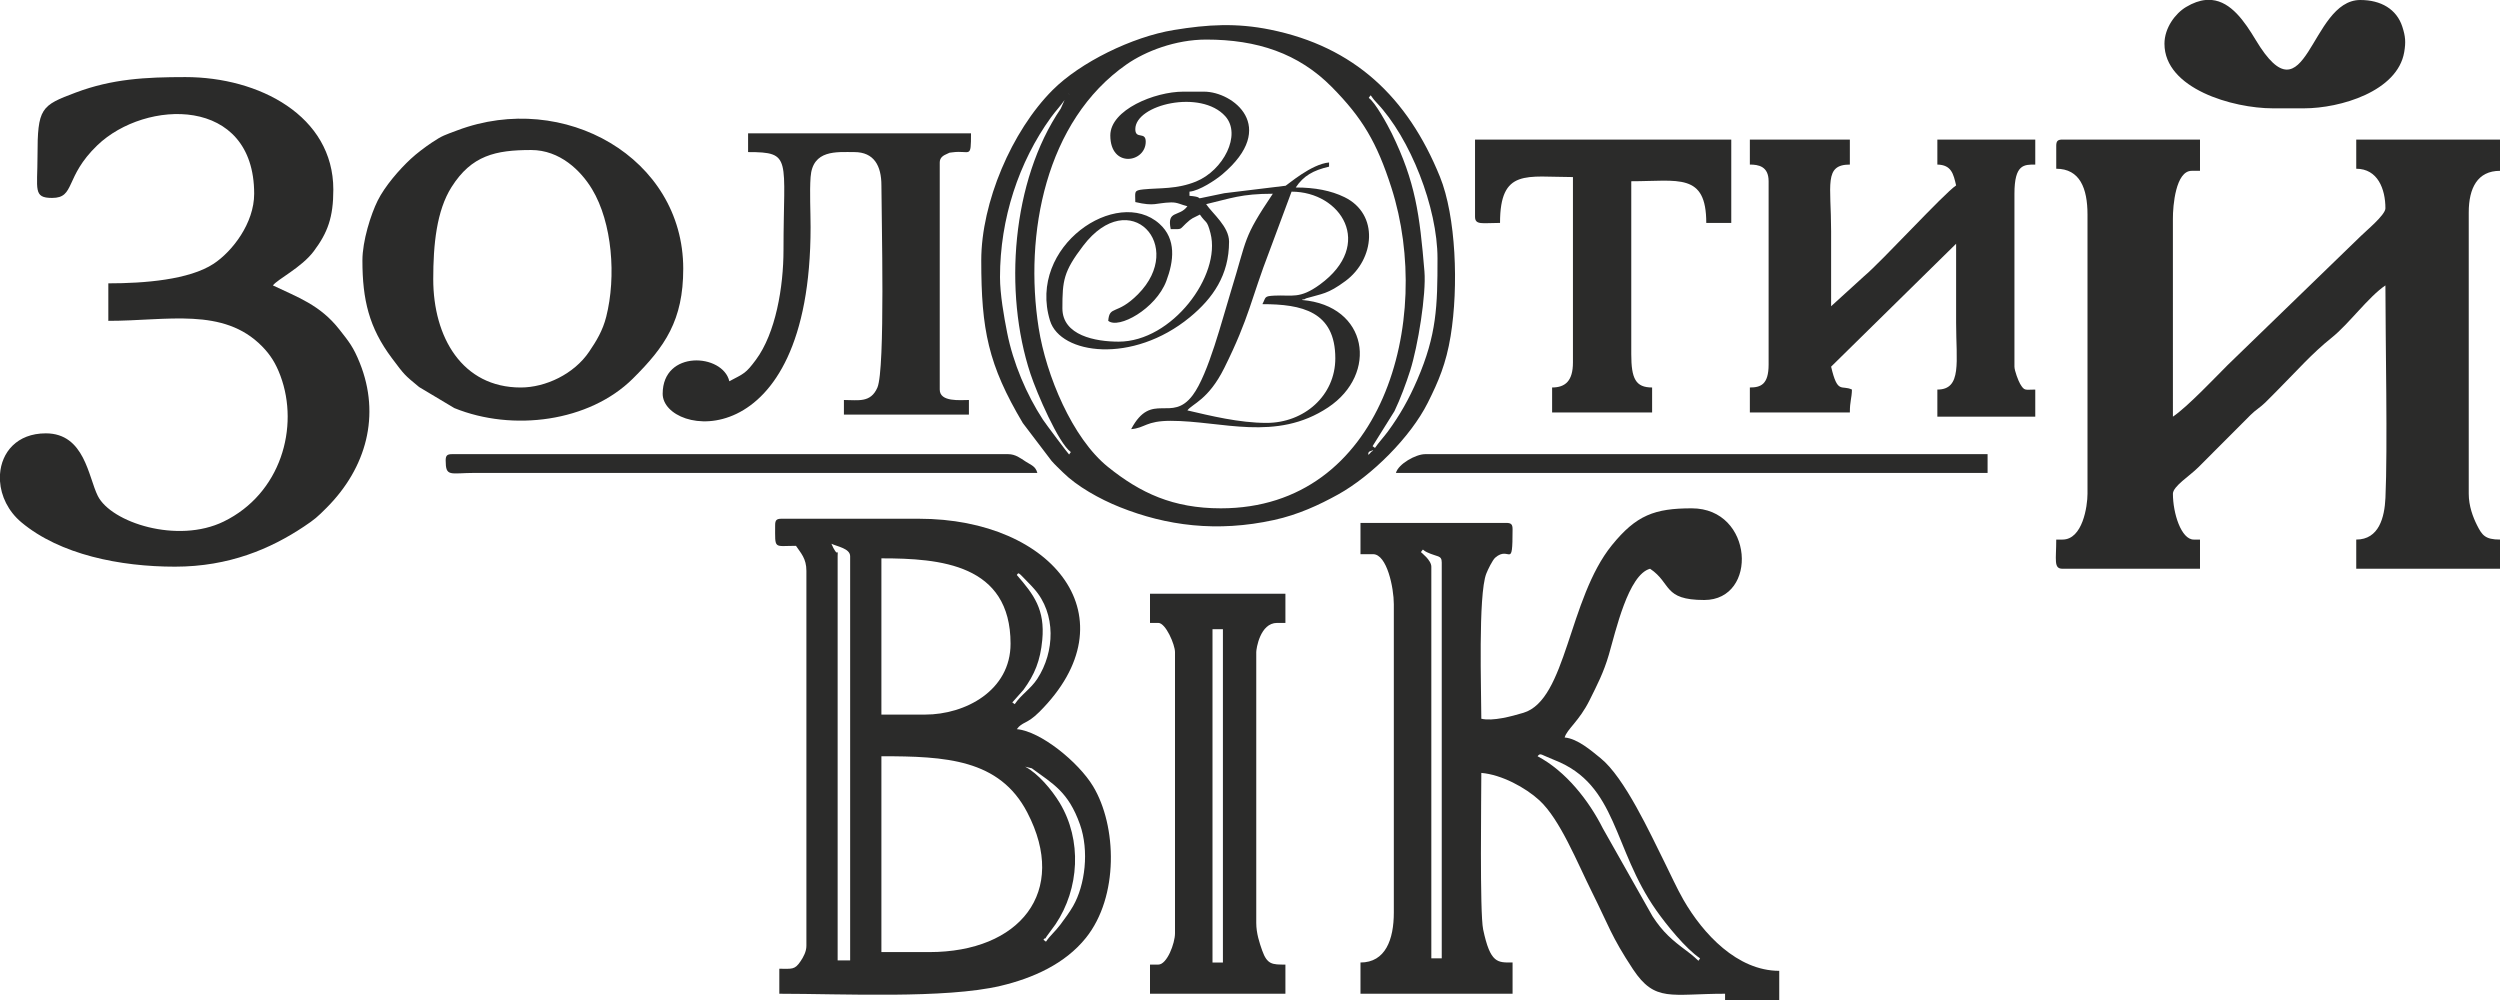 <svg width="175" height="70" viewBox="0 0 175 70" fill="none" xmlns="http://www.w3.org/2000/svg">
<path fill-rule="evenodd" clip-rule="evenodd" d="M143.937 10.208V11.812C145.59 11.812 146.125 13.181 146.125 15.02V34.562C146.125 35.45 145.779 37.77 144.375 37.77H143.937C143.937 39.194 143.74 39.812 144.375 39.812H154V37.77H153.562C152.684 37.77 152.104 35.928 152.104 34.562C152.104 34.039 153.3 33.302 153.891 32.703L157.533 29.054C157.932 28.66 158.164 28.566 158.56 28.185C158.915 27.843 159.156 27.582 159.505 27.234C160.747 25.991 161.839 24.739 163.209 23.646C164.422 22.678 165.803 20.766 166.979 19.979C166.979 23.706 167.14 31.439 166.981 34.856C166.919 36.214 166.529 37.77 164.937 37.77V39.812H175V37.77C173.957 37.77 173.744 37.462 173.388 36.757C173.106 36.196 172.812 35.418 172.812 34.562V14.874C172.812 13.165 173.423 11.958 175 11.958V9.77H164.937V11.812C166.438 11.812 166.979 13.224 166.979 14.583C166.979 15.047 165.621 16.159 165.265 16.515L155.932 25.557C155.055 26.433 153.105 28.496 152.104 29.166L152.103 15.311C152.098 14.395 152.3 11.958 153.417 11.958H154V9.77H144.375C144.039 9.77 143.937 9.872 143.937 10.208V10.208Z" fill="#2B2B2A"/>
<path fill-rule="evenodd" clip-rule="evenodd" d="M107.63 52.937C107.844 52.675 107.818 52.812 108.821 53.206C113.235 54.94 112.877 59.379 115.942 63.73C116.657 64.746 118.003 66.412 119.005 67.083C118.805 67.364 119.099 67.331 118.067 66.563C117.039 65.798 116.409 65.263 115.677 64.14L112.202 57.991C111.207 56.014 109.599 53.979 107.63 52.937V52.937ZM99.464 38.646C99.693 38.368 99.493 38.469 99.89 38.657C100.616 39.001 100.922 38.848 100.922 39.375V67.083H100.193V39.667C100.193 39.206 99.48 38.677 99.464 38.646V38.646ZM103.693 50.312C103.693 48.453 103.464 41.634 104.039 40.158C104.149 39.874 104.478 39.2 104.666 39.036C105.687 38.147 105.88 39.968 105.88 37.042C105.88 36.706 105.779 36.604 105.443 36.604H95.234V38.792H96.11C97.09 38.792 97.568 41.155 97.568 42.292V63.875C97.568 65.773 96.979 67.375 95.234 67.375V69.562H105.88V67.375C104.835 67.375 104.327 67.464 103.82 65.061C103.576 63.905 103.693 55.671 103.693 54.104C105.114 54.222 106.789 55.133 107.755 56.021C109.21 57.359 110.399 60.37 111.471 62.514C112.592 64.757 112.79 65.549 114.307 67.844C115.854 70.182 116.961 69.562 120.755 69.562V70H124.547V67.958C121.611 67.958 119.218 65.375 117.845 62.994C117.38 62.187 116.947 61.217 116.526 60.375C115.536 58.394 113.723 54.418 112.027 53.061C111.424 52.578 110.439 51.701 109.526 51.625C109.68 51.05 110.544 50.483 111.277 49.001C111.797 47.951 112.251 47.091 112.621 45.824C113.097 44.194 113.979 40.22 115.505 39.812C117.032 40.835 116.392 42 119.297 42C123.09 42 122.769 35.583 118.422 35.583C115.822 35.583 114.539 36.061 112.834 38.162C109.777 41.93 109.666 48.997 106.633 49.898C105.809 50.143 104.504 50.501 103.693 50.312V50.312Z" fill="#2B2B2A"/>
<path fill-rule="evenodd" clip-rule="evenodd" d="M73.048 65.795C73.048 65.746 73.13 65.669 73.14 65.692C73.162 65.745 73.243 65.573 73.275 65.535L73.891 64.694C75.558 62.207 75.749 58.807 74.181 56.204C73.626 55.284 72.669 54.148 71.76 53.667L72.228 53.782C73.719 54.877 74.784 55.425 75.595 57.706C76.251 59.552 75.962 61.958 75.112 63.435C74.867 63.861 74.525 64.323 74.22 64.731C73.862 65.21 73.505 65.488 73.218 65.917L73.048 65.795ZM65.052 66.646H61.698V52.937C66.188 52.937 69.962 53.133 71.909 56.872C74.815 62.455 71.366 66.646 65.052 66.646V66.646ZM70.861 49.17L71.638 48.294C72.427 47.219 72.823 46.247 72.959 44.794C73.158 42.664 72.373 41.627 71.177 40.25C71.327 40.039 71.241 40.031 72.184 40.993C72.184 40.993 72.388 41.217 72.392 41.222C73.936 42.963 73.838 45.637 72.611 47.518C72.148 48.228 71.483 48.616 71.031 49.292L70.861 49.17V49.17ZM64.76 50.021H61.698V39.084C65.806 39.084 70.739 39.482 70.739 45.062C70.739 48.341 67.571 50.021 64.76 50.021V50.021ZM70.885 39.958L70.928 40.002C70.925 39.999 70.871 39.973 70.885 39.958ZM58.198 38.062C58.609 38.26 59.51 38.391 59.51 38.938V67.229H58.635V38.938C58.635 38.206 58.729 39.113 58.337 38.361L58.198 38.062ZM54.26 36.75C54.26 38.489 54.136 38.208 55.718 38.208C56.062 38.722 56.448 39.094 56.448 39.958V66.208C56.448 66.612 56.238 66.989 56.051 67.27C55.63 67.904 55.451 67.812 54.552 67.812V69.562C58.965 69.562 66.171 69.925 70.041 69.01C72.296 68.476 74.55 67.477 76.014 65.65C78.322 62.771 78.191 57.819 76.514 55.037C75.495 53.346 72.831 51.179 71.177 51.042C71.575 50.498 71.865 50.72 72.747 49.841C79.305 43.311 73.794 36.312 64.323 36.312H54.698C54.362 36.312 54.26 36.414 54.26 36.75V36.75Z" fill="#2B2B2A"/>
<path fill-rule="evenodd" clip-rule="evenodd" d="M2.625 10.938C2.625 13.261 2.308 13.855 3.646 13.855C5.289 13.855 4.494 12.398 6.814 10.169C10.189 6.929 17.792 6.704 17.792 13.563C17.792 15.627 16.259 17.602 14.959 18.46C13.245 19.59 10.096 19.834 7.583 19.834V22.459C11.711 22.459 15.636 21.485 18.343 24.241C18.926 24.834 19.307 25.437 19.631 26.307C20.967 29.895 19.667 34.555 15.655 36.51C12.43 38.082 7.784 36.58 6.847 34.716C6.183 33.397 5.93 30.334 3.208 30.334C1.185 30.334 0.102 31.665 0 33.199V33.686C0.068 34.716 0.564 35.782 1.499 36.564C4.209 38.827 8.402 39.667 12.25 39.667C16.04 39.667 18.956 38.406 21.263 36.868C22.038 36.351 22.214 36.194 22.859 35.547C25.655 32.744 26.648 29.062 25.189 25.415C24.737 24.285 24.425 23.917 23.753 23.06C22.397 21.332 20.808 20.797 19.104 19.98C19.42 19.548 21.104 18.732 21.962 17.588C22.945 16.278 23.333 15.204 23.333 13.271C23.333 8.111 18.134 5.396 12.979 5.396C10.184 5.396 7.852 5.522 5.309 6.476C2.866 7.393 2.625 7.548 2.625 10.938V10.938Z" fill="#2B2B2A"/>
<path fill-rule="evenodd" clip-rule="evenodd" d="M122.49 11.52C123.084 11.52 123.803 11.635 123.803 12.687V25.52C123.803 26.923 123.246 27.124 122.49 27.124V28.874H129.49C129.49 28.066 129.622 27.905 129.636 27.27C128.905 26.92 128.634 27.625 128.178 25.666L136.928 17.062C136.928 18.909 136.928 20.756 136.928 22.604C136.928 25.315 137.354 27.27 135.615 27.27V29.166H142.469V27.27C141.74 27.27 141.719 27.389 141.409 26.872C141.287 26.668 141.011 25.946 141.011 25.666V13.562C141.011 11.487 141.684 11.52 142.469 11.52V9.77H135.615V11.52C136.598 11.542 136.738 12.164 136.928 12.979C136.061 13.559 131.711 18.314 130.468 19.352L128.178 21.437C128.178 19.687 128.178 17.937 128.178 16.187C128.178 12.928 127.659 11.52 129.49 11.52V9.77H122.49V11.52V11.52Z" fill="#2B2B2A"/>
<path fill-rule="evenodd" clip-rule="evenodd" d="M95.812 31.645C95.829 31.599 96.374 31.407 95.983 31.631C95.982 31.632 95.663 32.056 95.812 31.645ZM70 19.395C70 15.307 71.316 11.339 73.561 8.227C73.886 7.777 74.259 7.39 74.521 6.999L74.252 7.605C70.815 12.657 70.243 20.45 72.13 26.161C72.584 27.533 74.085 31.006 74.958 31.645L74.837 31.815C74.8 31.803 73.189 29.659 73.002 29.372C71.855 27.61 70.919 25.415 70.497 23.273C70.278 22.162 70 20.603 70 19.395V19.395ZM96.08 31.232L97.613 28.779C98.029 27.913 98.428 26.833 98.712 25.941C99.254 24.238 99.844 20.597 99.711 18.998C99.377 15.007 99.084 12.736 97.42 9.329C97.149 8.776 96.27 7.16 95.812 6.854C96.029 6.551 95.84 6.637 96.359 7.182C98.724 9.661 100.625 14.545 100.625 18.083C100.625 21.429 100.573 23.425 99.209 26.584C98.621 27.946 97.992 29.06 97.148 30.21C96.856 30.606 96.491 30.994 96.25 31.354L96.08 31.232V31.232ZM84.437 2.77C87.994 2.77 90.894 3.73 93.224 6.087C95.365 8.253 96.385 9.973 97.4 13.141C100.376 22.437 96.805 35.583 85.458 35.583C82.119 35.583 79.835 34.516 77.561 32.688C75.067 30.683 73.227 26.273 72.707 22.96C71.678 16.415 73.175 8.458 78.873 4.498C80.172 3.595 82.27 2.77 84.437 2.77V2.77ZM74.812 6.562L74.856 6.605C74.853 6.603 74.798 6.576 74.812 6.562ZM68.688 18.229C68.688 23.096 69.173 25.527 71.596 29.612L73.611 32.264C73.869 32.557 74.126 32.79 74.409 33.07C75.391 34.044 76.968 34.931 78.394 35.501C81.636 36.797 85.185 37.279 89.19 36.398C90.876 36.027 92.341 35.348 93.673 34.61C96.022 33.307 98.744 30.59 99.944 28.194C100.693 26.701 101.229 25.45 101.544 23.523C102.109 20.061 101.919 15.139 100.795 12.371C98.531 6.795 94.787 3.268 88.923 2.076C86.548 1.593 84.542 1.71 82.164 2.101C79.241 2.582 75.611 4.371 73.681 6.305C70.82 9.172 68.688 14.181 68.688 18.229V18.229Z" fill="#2B2B2A"/>
<path fill-rule="evenodd" clip-rule="evenodd" d="M36.452 27.125C32.354 27.125 30.327 23.605 30.327 19.542C30.327 17.116 30.56 14.748 31.608 13.094C33.012 10.876 34.687 10.501 37.182 10.501C39.192 10.501 40.658 11.939 41.443 13.239C42.863 15.591 43.143 19.372 42.436 22.172C42.188 23.153 41.748 23.867 41.239 24.62C40.187 26.179 38.196 27.125 36.452 27.125V27.125ZM25.369 18.23C25.369 20.974 25.83 22.935 27.429 25.066C28.329 26.266 28.291 26.227 29.339 27.093L31.804 28.566C35.902 30.232 41.252 29.523 44.294 26.509C46.562 24.261 47.827 22.416 47.827 18.813C47.827 11.047 39.474 6.312 32.013 9.124C31.123 9.46 30.978 9.479 30.238 9.973C29.742 10.305 29.177 10.731 28.758 11.119C27.956 11.862 26.946 13.023 26.436 14.047C25.958 15.008 25.369 16.868 25.369 18.23V18.23Z" fill="#2B2B2A"/>
<path fill-rule="evenodd" clip-rule="evenodd" d="M84.875 44.042H85.604V67.375H84.875V44.042ZM80.5 43.604H81.083C81.6 43.604 82.25 45.124 82.25 45.646V65.333C82.25 66.03 81.691 67.521 81.083 67.521H80.5V69.562H89.979V67.521C89.066 67.521 88.704 67.533 88.349 66.526C88.168 66.009 87.938 65.339 87.938 64.604V45.646C87.938 45.42 88.203 43.604 89.396 43.604H89.979V41.563H80.5V43.604Z" fill="#2B2B2A"/>
<path fill-rule="evenodd" clip-rule="evenodd" d="M52.366 10.646C55.482 10.646 54.845 11.05 54.845 17.5C54.845 20.085 54.301 23.317 52.91 25.19C52.197 26.149 52.097 26.136 51.053 26.688C50.6 24.741 46.387 24.471 46.387 27.563C46.387 30.544 56.741 32.204 56.741 15.896C56.741 14.813 56.666 13.444 56.741 12.396C56.88 10.458 58.573 10.646 59.803 10.646C61.182 10.646 61.699 11.603 61.699 12.98C61.699 15.142 61.979 25.846 61.416 27.134C60.942 28.217 60.075 28 59.074 28V29.021H67.824V28C67.214 28 65.782 28.158 65.782 27.271V11.375C65.782 11.026 66.023 10.882 66.327 10.754C66.554 10.658 66.36 10.706 66.675 10.663C67.923 10.494 67.97 11.173 67.97 9.334H52.366V10.646V10.646Z" fill="#2B2B2A"/>
<path fill-rule="evenodd" clip-rule="evenodd" d="M103.252 15.166C103.252 15.775 103.758 15.604 105.002 15.604C105.002 11.767 106.866 12.395 110.106 12.395V25.374C110.106 26.662 109.573 27.124 108.648 27.124V28.874H115.648V27.124C114.494 27.124 114.189 26.507 114.189 24.791V12.687C117.489 12.687 119.439 12.068 119.439 15.604H121.189V9.77H103.252V15.166Z" fill="#2B2B2A"/>
<path fill-rule="evenodd" clip-rule="evenodd" d="M88.368 21.291C91.126 21.291 93.472 21.794 93.472 25.082C93.472 27.698 91.288 29.603 88.659 29.603C86.746 29.603 84.713 29.1 83.118 28.728C83.458 28.264 84.585 27.996 85.696 25.765C87.472 22.196 87.572 20.915 88.867 17.561L90.409 13.416C93.872 13.416 96.239 17.111 92.391 19.918C90.976 20.95 90.443 20.634 89.228 20.693C88.463 20.73 88.632 20.791 88.368 21.291ZM77.722 9.479C77.722 11.799 80.201 11.392 80.201 9.916C80.201 9.173 79.472 9.784 79.472 9.041C79.472 7.317 84.061 6.231 85.771 8.138C86.93 9.431 85.629 11.931 83.722 12.707C82.368 13.258 81.188 13.143 80.042 13.257C79.334 13.328 79.472 13.433 79.472 14.145C80.853 14.467 80.878 14.202 81.97 14.169C82.426 14.155 82.681 14.335 83.118 14.437C82.544 15.219 81.662 14.676 81.951 16.041C82.78 16.041 82.548 16.084 83.014 15.646C83.462 15.226 83.478 15.292 83.993 15.02C84.424 15.664 84.481 15.348 84.734 16.324C85.5 19.284 82.043 23.916 78.305 23.916C76.686 23.916 74.368 23.488 74.368 21.583C74.368 19.639 74.444 19.009 75.822 17.204C79.085 12.928 83.035 17.201 79.657 20.601C78.17 22.097 77.668 21.349 77.576 22.457C78.294 23.057 80.904 21.627 81.643 19.67C82.166 18.283 82.362 16.741 81.16 15.665C78.208 13.021 71.895 17.224 73.502 22.448C74.228 24.808 79.279 25.513 83.298 22.201C84.906 20.875 86.034 19.256 86.034 16.916C86.034 15.857 84.872 14.951 84.43 14.291C86.139 13.893 86.877 13.562 89.097 13.562C86.968 16.741 87.339 16.59 86.162 20.398C85.552 22.371 84.591 26.182 83.499 27.652C82.008 29.66 80.618 27.322 79.18 30.041C80.165 29.959 80.203 29.458 81.951 29.458C85.515 29.458 89.319 30.948 92.97 28.518C96.487 26.178 95.784 21.386 91.138 20.999C91.169 20.979 91.223 20.924 91.24 20.955C91.262 20.996 91.374 20.9 91.453 20.877C92.544 20.553 92.926 20.6 94.184 19.67C96.235 18.152 96.554 14.988 94.11 13.799C93.167 13.34 92.049 13.124 90.701 13.124C91.252 12.3 91.925 11.925 93.034 11.666V11.374C91.801 11.477 90.152 12.919 89.995 13.002L85.705 13.524C82.822 14.1 84.746 13.831 83.263 13.707V13.416C83.958 13.358 85.095 12.597 85.556 12.209C89.521 8.866 86.305 6.416 84.284 6.416H82.826C80.833 6.416 77.722 7.685 77.722 9.479V9.479Z" fill="#2B2B2A"/>
<path fill-rule="evenodd" clip-rule="evenodd" d="M151.512 3.062C151.512 6.217 156.314 7.583 159.095 7.583H161.283C163.819 7.583 167.826 6.398 168.295 3.648C168.416 2.936 168.379 2.539 168.163 1.87C167.765 0.64 166.668 0 165.22 0C161.67 0 161.478 8.75 157.901 2.798C157.106 1.476 156.172 0.134 154.833 0H154.388C153.972 0.04 153.52 0.194 153.024 0.491C152.267 0.945 151.512 1.957 151.512 3.062V3.062Z" fill="#2B2B2A"/>
<path fill-rule="evenodd" clip-rule="evenodd" d="M97.715 33.104H139.131V31.791H99.757C99.107 31.791 97.882 32.479 97.715 33.104Z" fill="#2B2B2A"/>
<path fill-rule="evenodd" clip-rule="evenodd" d="M31.197 32.229C31.197 33.411 31.502 33.107 33.239 33.104H72.614C72.488 32.633 72.194 32.566 71.801 32.312C71.441 32.079 71.084 31.791 70.572 31.791H31.635C31.299 31.791 31.197 31.893 31.197 32.229V32.229Z" fill="#2B2B2A"/>
</svg>
